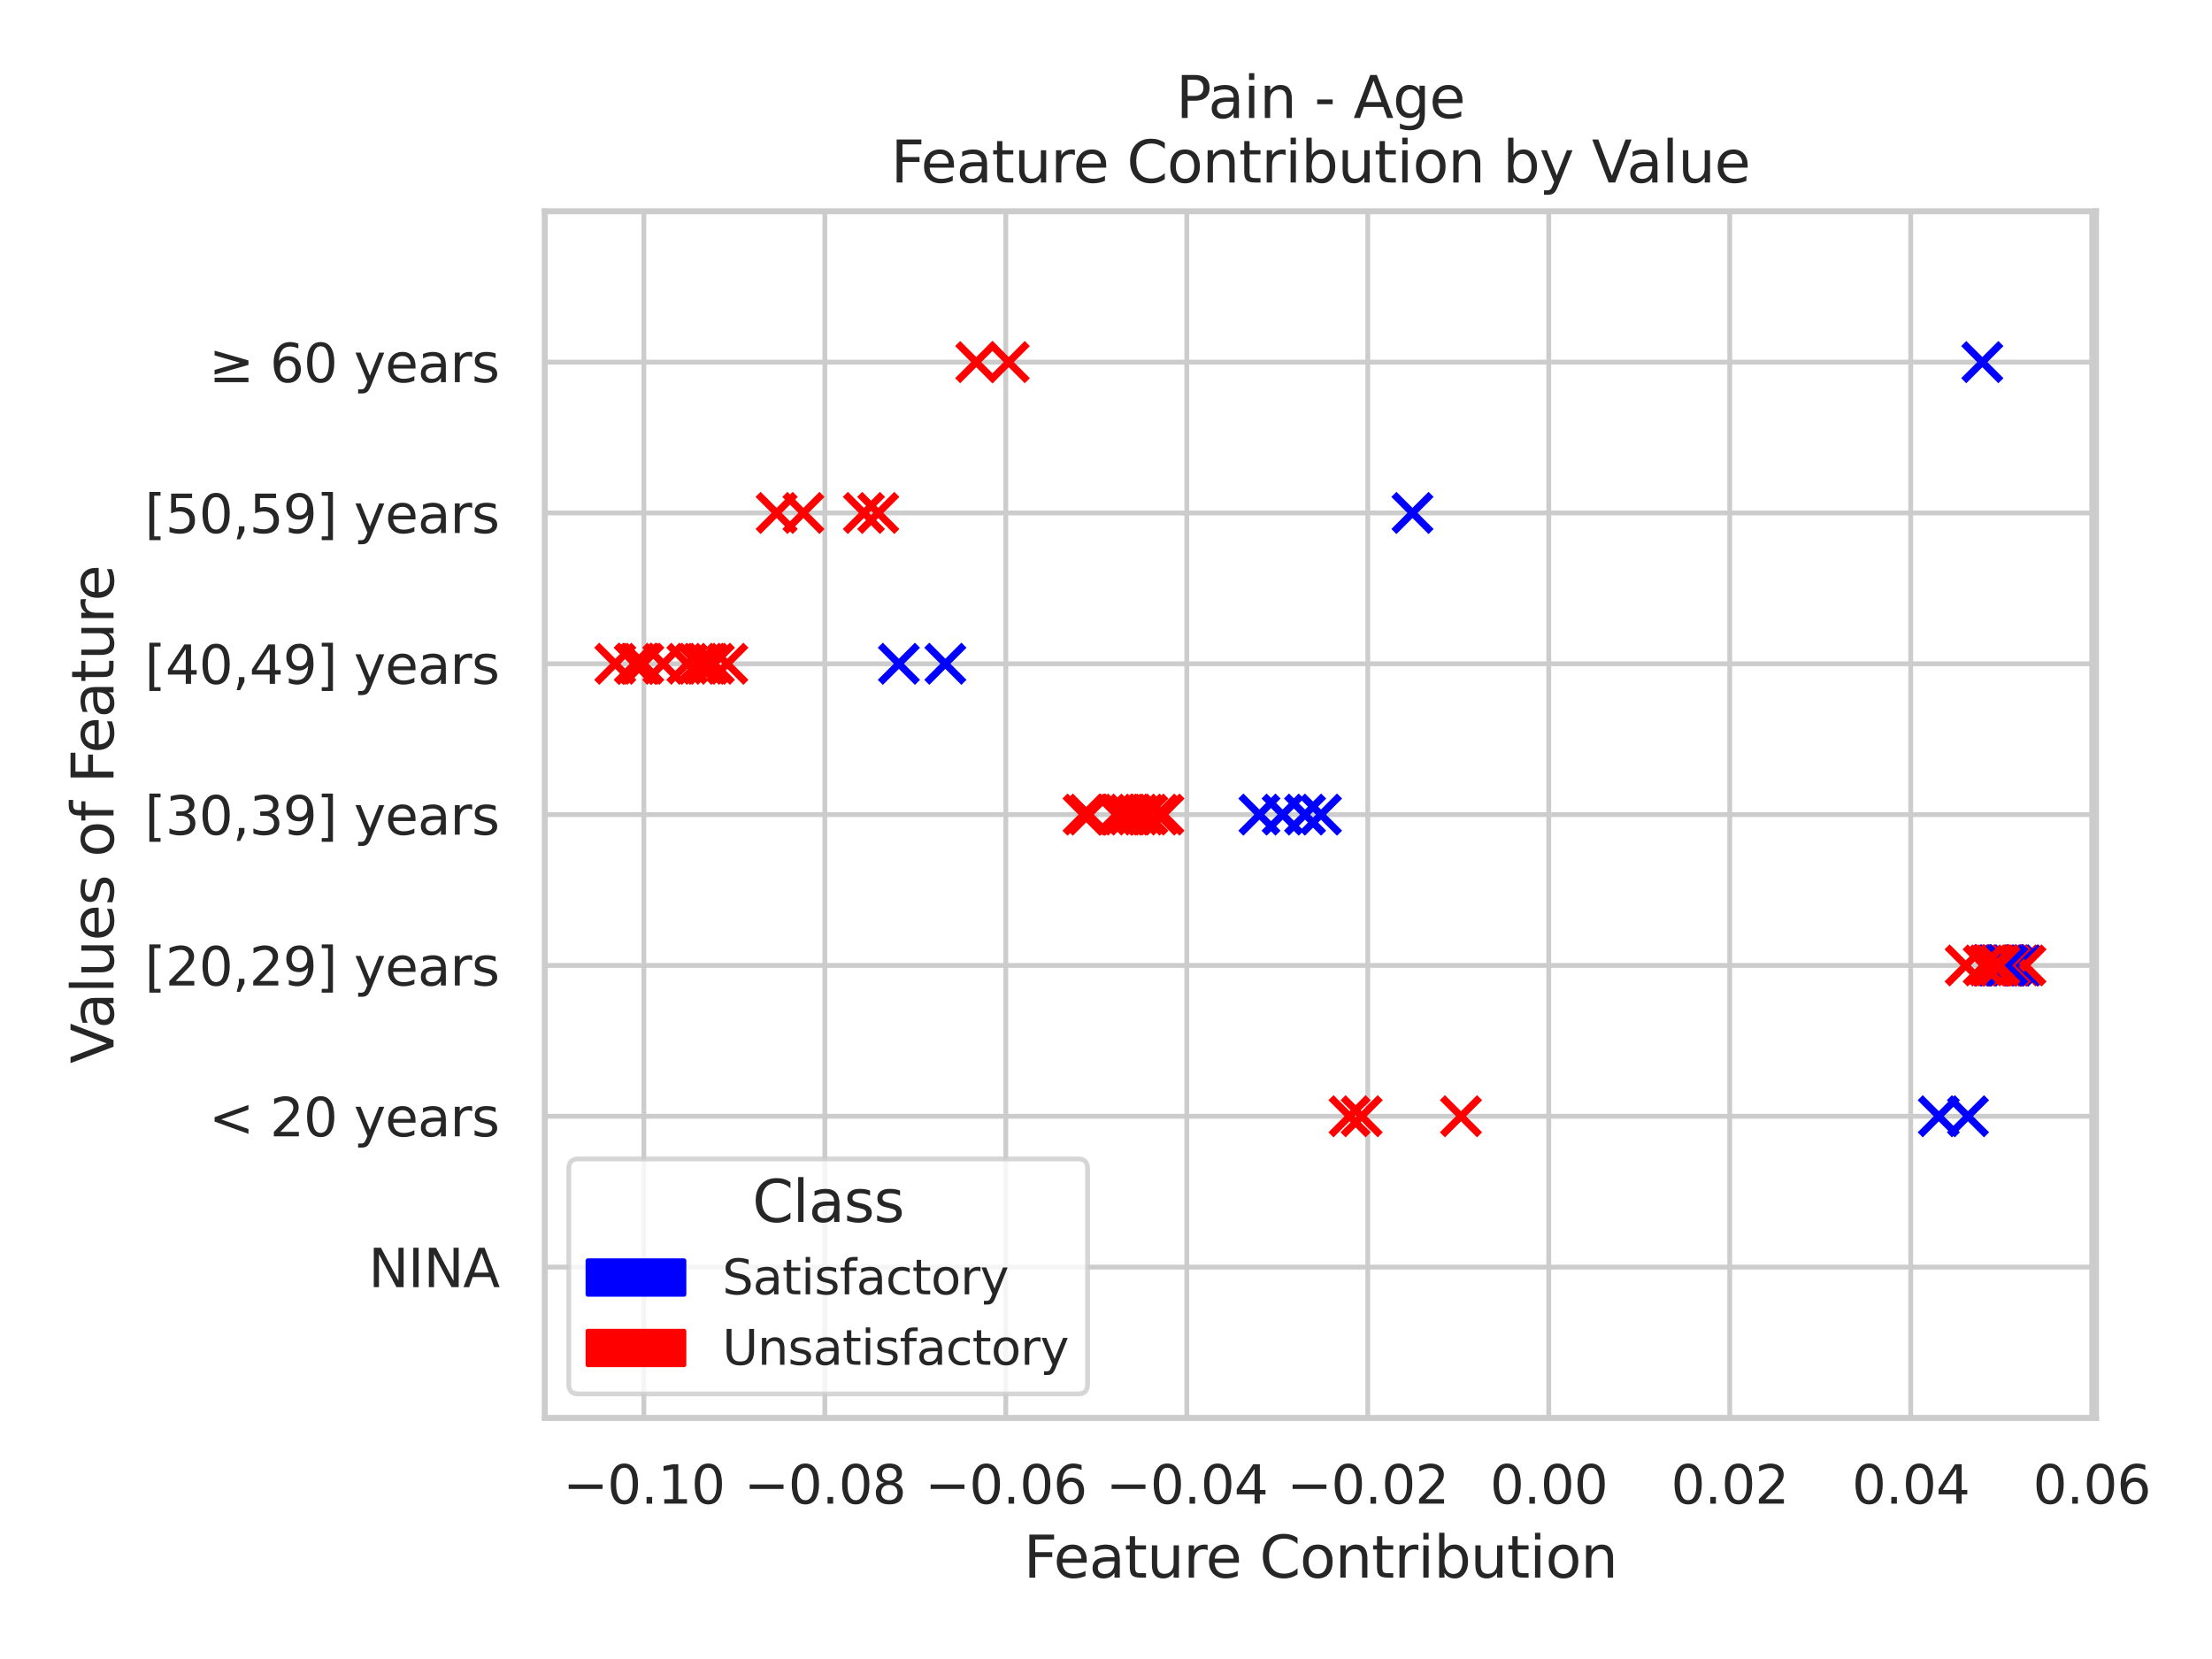 <?xml version="1.0" encoding="utf-8" standalone="no"?>
<!DOCTYPE svg PUBLIC "-//W3C//DTD SVG 1.1//EN"
  "http://www.w3.org/Graphics/SVG/1.1/DTD/svg11.dtd">
<svg xmlns:xlink="http://www.w3.org/1999/xlink" width="460.8pt" height="345.6pt" viewBox="0 0 460.8 345.6" xmlns="http://www.w3.org/2000/svg" version="1.1">
 <defs>
  <style type="text/css">*{stroke-linejoin: round; stroke-linecap: butt}</style>
 </defs>
 <g id="figure_1">
  <g id="patch_1">
   <path d="M 0 345.6 
L 460.8 345.6 
L 460.8 0 
L 0 0 
z
" style="fill: #ffffff"/>
  </g>
  <g id="axes_1">
   <g id="patch_2">
    <path d="M 113.49 295.38 
L 436.634 295.38 
L 436.634 44.016 
L 113.49 44.016 
z
" style="fill: #ffffff"/>
   </g>
   <g id="matplotlib.axis_1">
    <g id="xtick_1">
     <g id="line2d_1">
      <path d="M 134.129 295.38 
L 134.129 44.016 
" clip-path="url(#p1ee01dee80)" style="fill: none; stroke: #cccccc; stroke-linecap: round"/>
     </g>
     <g id="text_1">
      <!-- −0.10 -->
      <g style="fill: #262626" transform="translate(117.274 313.238)scale(0.11 -0.11)">
       <defs>
        <path id="DejaVuSans-2212" d="M 678 2272 
L 4684 2272 
L 4684 1741 
L 678 1741 
L 678 2272 
z
" transform="scale(0.016)"/>
        <path id="DejaVuSans-30" d="M 2034 4250 
Q 1547 4250 1301 3770 
Q 1056 3291 1056 2328 
Q 1056 1369 1301 889 
Q 1547 409 2034 409 
Q 2525 409 2770 889 
Q 3016 1369 3016 2328 
Q 3016 3291 2770 3770 
Q 2525 4250 2034 4250 
z
M 2034 4750 
Q 2819 4750 3233 4129 
Q 3647 3509 3647 2328 
Q 3647 1150 3233 529 
Q 2819 -91 2034 -91 
Q 1250 -91 836 529 
Q 422 1150 422 2328 
Q 422 3509 836 4129 
Q 1250 4750 2034 4750 
z
" transform="scale(0.016)"/>
        <path id="DejaVuSans-2e" d="M 684 794 
L 1344 794 
L 1344 0 
L 684 0 
L 684 794 
z
" transform="scale(0.016)"/>
        <path id="DejaVuSans-31" d="M 794 531 
L 1825 531 
L 1825 4091 
L 703 3866 
L 703 4441 
L 1819 4666 
L 2450 4666 
L 2450 531 
L 3481 531 
L 3481 0 
L 794 0 
L 794 531 
z
" transform="scale(0.016)"/>
       </defs>
       <use xlink:href="#DejaVuSans-2212"/>
       <use xlink:href="#DejaVuSans-30" x="83.789"/>
       <use xlink:href="#DejaVuSans-2e" x="147.412"/>
       <use xlink:href="#DejaVuSans-31" x="179.199"/>
       <use xlink:href="#DejaVuSans-30" x="242.822"/>
      </g>
     </g>
    </g>
    <g id="xtick_2">
     <g id="line2d_2">
      <path d="M 171.83 295.38 
L 171.83 44.016 
" clip-path="url(#p1ee01dee80)" style="fill: none; stroke: #cccccc; stroke-linecap: round"/>
     </g>
     <g id="text_2">
      <!-- −0.08 -->
      <g style="fill: #262626" transform="translate(154.975 313.238)scale(0.11 -0.11)">
       <defs>
        <path id="DejaVuSans-38" d="M 2034 2216 
Q 1584 2216 1326 1975 
Q 1069 1734 1069 1313 
Q 1069 891 1326 650 
Q 1584 409 2034 409 
Q 2484 409 2743 651 
Q 3003 894 3003 1313 
Q 3003 1734 2745 1975 
Q 2488 2216 2034 2216 
z
M 1403 2484 
Q 997 2584 770 2862 
Q 544 3141 544 3541 
Q 544 4100 942 4425 
Q 1341 4750 2034 4750 
Q 2731 4750 3128 4425 
Q 3525 4100 3525 3541 
Q 3525 3141 3298 2862 
Q 3072 2584 2669 2484 
Q 3125 2378 3379 2068 
Q 3634 1759 3634 1313 
Q 3634 634 3220 271 
Q 2806 -91 2034 -91 
Q 1263 -91 848 271 
Q 434 634 434 1313 
Q 434 1759 690 2068 
Q 947 2378 1403 2484 
z
M 1172 3481 
Q 1172 3119 1398 2916 
Q 1625 2713 2034 2713 
Q 2441 2713 2670 2916 
Q 2900 3119 2900 3481 
Q 2900 3844 2670 4047 
Q 2441 4250 2034 4250 
Q 1625 4250 1398 4047 
Q 1172 3844 1172 3481 
z
" transform="scale(0.016)"/>
       </defs>
       <use xlink:href="#DejaVuSans-2212"/>
       <use xlink:href="#DejaVuSans-30" x="83.789"/>
       <use xlink:href="#DejaVuSans-2e" x="147.412"/>
       <use xlink:href="#DejaVuSans-30" x="179.199"/>
       <use xlink:href="#DejaVuSans-38" x="242.822"/>
      </g>
     </g>
    </g>
    <g id="xtick_3">
     <g id="line2d_3">
      <path d="M 209.531 295.38 
L 209.531 44.016 
" clip-path="url(#p1ee01dee80)" style="fill: none; stroke: #cccccc; stroke-linecap: round"/>
     </g>
     <g id="text_3">
      <!-- −0.06 -->
      <g style="fill: #262626" transform="translate(192.677 313.238)scale(0.11 -0.11)">
       <defs>
        <path id="DejaVuSans-36" d="M 2113 2584 
Q 1688 2584 1439 2293 
Q 1191 2003 1191 1497 
Q 1191 994 1439 701 
Q 1688 409 2113 409 
Q 2538 409 2786 701 
Q 3034 994 3034 1497 
Q 3034 2003 2786 2293 
Q 2538 2584 2113 2584 
z
M 3366 4563 
L 3366 3988 
Q 3128 4100 2886 4159 
Q 2644 4219 2406 4219 
Q 1781 4219 1451 3797 
Q 1122 3375 1075 2522 
Q 1259 2794 1537 2939 
Q 1816 3084 2150 3084 
Q 2853 3084 3261 2657 
Q 3669 2231 3669 1497 
Q 3669 778 3244 343 
Q 2819 -91 2113 -91 
Q 1303 -91 875 529 
Q 447 1150 447 2328 
Q 447 3434 972 4092 
Q 1497 4750 2381 4750 
Q 2619 4750 2861 4703 
Q 3103 4656 3366 4563 
z
" transform="scale(0.016)"/>
       </defs>
       <use xlink:href="#DejaVuSans-2212"/>
       <use xlink:href="#DejaVuSans-30" x="83.789"/>
       <use xlink:href="#DejaVuSans-2e" x="147.412"/>
       <use xlink:href="#DejaVuSans-30" x="179.199"/>
       <use xlink:href="#DejaVuSans-36" x="242.822"/>
      </g>
     </g>
    </g>
    <g id="xtick_4">
     <g id="line2d_4">
      <path d="M 247.233 295.38 
L 247.233 44.016 
" clip-path="url(#p1ee01dee80)" style="fill: none; stroke: #cccccc; stroke-linecap: round"/>
     </g>
     <g id="text_4">
      <!-- −0.04 -->
      <g style="fill: #262626" transform="translate(230.378 313.238)scale(0.11 -0.11)">
       <defs>
        <path id="DejaVuSans-34" d="M 2419 4116 
L 825 1625 
L 2419 1625 
L 2419 4116 
z
M 2253 4666 
L 3047 4666 
L 3047 1625 
L 3713 1625 
L 3713 1100 
L 3047 1100 
L 3047 0 
L 2419 0 
L 2419 1100 
L 313 1100 
L 313 1709 
L 2253 4666 
z
" transform="scale(0.016)"/>
       </defs>
       <use xlink:href="#DejaVuSans-2212"/>
       <use xlink:href="#DejaVuSans-30" x="83.789"/>
       <use xlink:href="#DejaVuSans-2e" x="147.412"/>
       <use xlink:href="#DejaVuSans-30" x="179.199"/>
       <use xlink:href="#DejaVuSans-34" x="242.822"/>
      </g>
     </g>
    </g>
    <g id="xtick_5">
     <g id="line2d_5">
      <path d="M 284.934 295.38 
L 284.934 44.016 
" clip-path="url(#p1ee01dee80)" style="fill: none; stroke: #cccccc; stroke-linecap: round"/>
     </g>
     <g id="text_5">
      <!-- −0.02 -->
      <g style="fill: #262626" transform="translate(268.079 313.238)scale(0.11 -0.11)">
       <defs>
        <path id="DejaVuSans-32" d="M 1228 531 
L 3431 531 
L 3431 0 
L 469 0 
L 469 531 
Q 828 903 1448 1529 
Q 2069 2156 2228 2338 
Q 2531 2678 2651 2914 
Q 2772 3150 2772 3378 
Q 2772 3750 2511 3984 
Q 2250 4219 1831 4219 
Q 1534 4219 1204 4116 
Q 875 4013 500 3803 
L 500 4441 
Q 881 4594 1212 4672 
Q 1544 4750 1819 4750 
Q 2544 4750 2975 4387 
Q 3406 4025 3406 3419 
Q 3406 3131 3298 2873 
Q 3191 2616 2906 2266 
Q 2828 2175 2409 1742 
Q 1991 1309 1228 531 
z
" transform="scale(0.016)"/>
       </defs>
       <use xlink:href="#DejaVuSans-2212"/>
       <use xlink:href="#DejaVuSans-30" x="83.789"/>
       <use xlink:href="#DejaVuSans-2e" x="147.412"/>
       <use xlink:href="#DejaVuSans-30" x="179.199"/>
       <use xlink:href="#DejaVuSans-32" x="242.822"/>
      </g>
     </g>
    </g>
    <g id="xtick_6">
     <g id="line2d_6">
      <path d="M 322.635 295.38 
L 322.635 44.016 
" clip-path="url(#p1ee01dee80)" style="fill: none; stroke: #cccccc; stroke-linecap: round"/>
     </g>
     <g id="text_6">
      <!-- 0.00 -->
      <g style="fill: #262626" transform="translate(310.389 313.238)scale(0.11 -0.11)">
       <use xlink:href="#DejaVuSans-30"/>
       <use xlink:href="#DejaVuSans-2e" x="63.623"/>
       <use xlink:href="#DejaVuSans-30" x="95.41"/>
       <use xlink:href="#DejaVuSans-30" x="159.033"/>
      </g>
     </g>
    </g>
    <g id="xtick_7">
     <g id="line2d_7">
      <path d="M 360.337 295.38 
L 360.337 44.016 
" clip-path="url(#p1ee01dee80)" style="fill: none; stroke: #cccccc; stroke-linecap: round"/>
     </g>
     <g id="text_7">
      <!-- 0.02 -->
      <g style="fill: #262626" transform="translate(348.09 313.238)scale(0.11 -0.11)">
       <use xlink:href="#DejaVuSans-30"/>
       <use xlink:href="#DejaVuSans-2e" x="63.623"/>
       <use xlink:href="#DejaVuSans-30" x="95.41"/>
       <use xlink:href="#DejaVuSans-32" x="159.033"/>
      </g>
     </g>
    </g>
    <g id="xtick_8">
     <g id="line2d_8">
      <path d="M 398.038 295.38 
L 398.038 44.016 
" clip-path="url(#p1ee01dee80)" style="fill: none; stroke: #cccccc; stroke-linecap: round"/>
     </g>
     <g id="text_8">
      <!-- 0.04 -->
      <g style="fill: #262626" transform="translate(385.792 313.238)scale(0.11 -0.11)">
       <use xlink:href="#DejaVuSans-30"/>
       <use xlink:href="#DejaVuSans-2e" x="63.623"/>
       <use xlink:href="#DejaVuSans-30" x="95.41"/>
       <use xlink:href="#DejaVuSans-34" x="159.033"/>
      </g>
     </g>
    </g>
    <g id="xtick_9">
     <g id="line2d_9">
      <path d="M 435.739 295.38 
L 435.739 44.016 
" clip-path="url(#p1ee01dee80)" style="fill: none; stroke: #cccccc; stroke-linecap: round"/>
     </g>
     <g id="text_9">
      <!-- 0.06 -->
      <g style="fill: #262626" transform="translate(423.493 313.238)scale(0.11 -0.11)">
       <use xlink:href="#DejaVuSans-30"/>
       <use xlink:href="#DejaVuSans-2e" x="63.623"/>
       <use xlink:href="#DejaVuSans-30" x="95.41"/>
       <use xlink:href="#DejaVuSans-36" x="159.033"/>
      </g>
     </g>
    </g>
    <g id="text_10">
     <!-- Feature Contribution -->
     <g style="fill: #262626" transform="translate(213.234 328.644)scale(0.12 -0.12)">
      <defs>
       <path id="DejaVuSans-46" d="M 628 4666 
L 3309 4666 
L 3309 4134 
L 1259 4134 
L 1259 2759 
L 3109 2759 
L 3109 2228 
L 1259 2228 
L 1259 0 
L 628 0 
L 628 4666 
z
" transform="scale(0.016)"/>
       <path id="DejaVuSans-65" d="M 3597 1894 
L 3597 1613 
L 953 1613 
Q 991 1019 1311 708 
Q 1631 397 2203 397 
Q 2534 397 2845 478 
Q 3156 559 3463 722 
L 3463 178 
Q 3153 47 2828 -22 
Q 2503 -91 2169 -91 
Q 1331 -91 842 396 
Q 353 884 353 1716 
Q 353 2575 817 3079 
Q 1281 3584 2069 3584 
Q 2775 3584 3186 3129 
Q 3597 2675 3597 1894 
z
M 3022 2063 
Q 3016 2534 2758 2815 
Q 2500 3097 2075 3097 
Q 1594 3097 1305 2825 
Q 1016 2553 972 2059 
L 3022 2063 
z
" transform="scale(0.016)"/>
       <path id="DejaVuSans-61" d="M 2194 1759 
Q 1497 1759 1228 1600 
Q 959 1441 959 1056 
Q 959 750 1161 570 
Q 1363 391 1709 391 
Q 2188 391 2477 730 
Q 2766 1069 2766 1631 
L 2766 1759 
L 2194 1759 
z
M 3341 1997 
L 3341 0 
L 2766 0 
L 2766 531 
Q 2569 213 2275 61 
Q 1981 -91 1556 -91 
Q 1019 -91 701 211 
Q 384 513 384 1019 
Q 384 1609 779 1909 
Q 1175 2209 1959 2209 
L 2766 2209 
L 2766 2266 
Q 2766 2663 2505 2880 
Q 2244 3097 1772 3097 
Q 1472 3097 1187 3025 
Q 903 2953 641 2809 
L 641 3341 
Q 956 3463 1253 3523 
Q 1550 3584 1831 3584 
Q 2591 3584 2966 3190 
Q 3341 2797 3341 1997 
z
" transform="scale(0.016)"/>
       <path id="DejaVuSans-74" d="M 1172 4494 
L 1172 3500 
L 2356 3500 
L 2356 3053 
L 1172 3053 
L 1172 1153 
Q 1172 725 1289 603 
Q 1406 481 1766 481 
L 2356 481 
L 2356 0 
L 1766 0 
Q 1100 0 847 248 
Q 594 497 594 1153 
L 594 3053 
L 172 3053 
L 172 3500 
L 594 3500 
L 594 4494 
L 1172 4494 
z
" transform="scale(0.016)"/>
       <path id="DejaVuSans-75" d="M 544 1381 
L 544 3500 
L 1119 3500 
L 1119 1403 
Q 1119 906 1312 657 
Q 1506 409 1894 409 
Q 2359 409 2629 706 
Q 2900 1003 2900 1516 
L 2900 3500 
L 3475 3500 
L 3475 0 
L 2900 0 
L 2900 538 
Q 2691 219 2414 64 
Q 2138 -91 1772 -91 
Q 1169 -91 856 284 
Q 544 659 544 1381 
z
M 1991 3584 
L 1991 3584 
z
" transform="scale(0.016)"/>
       <path id="DejaVuSans-72" d="M 2631 2963 
Q 2534 3019 2420 3045 
Q 2306 3072 2169 3072 
Q 1681 3072 1420 2755 
Q 1159 2438 1159 1844 
L 1159 0 
L 581 0 
L 581 3500 
L 1159 3500 
L 1159 2956 
Q 1341 3275 1631 3429 
Q 1922 3584 2338 3584 
Q 2397 3584 2469 3576 
Q 2541 3569 2628 3553 
L 2631 2963 
z
" transform="scale(0.016)"/>
       <path id="DejaVuSans-20" transform="scale(0.016)"/>
       <path id="DejaVuSans-43" d="M 4122 4306 
L 4122 3641 
Q 3803 3938 3442 4084 
Q 3081 4231 2675 4231 
Q 1875 4231 1450 3742 
Q 1025 3253 1025 2328 
Q 1025 1406 1450 917 
Q 1875 428 2675 428 
Q 3081 428 3442 575 
Q 3803 722 4122 1019 
L 4122 359 
Q 3791 134 3420 21 
Q 3050 -91 2638 -91 
Q 1578 -91 968 557 
Q 359 1206 359 2328 
Q 359 3453 968 4101 
Q 1578 4750 2638 4750 
Q 3056 4750 3426 4639 
Q 3797 4528 4122 4306 
z
" transform="scale(0.016)"/>
       <path id="DejaVuSans-6f" d="M 1959 3097 
Q 1497 3097 1228 2736 
Q 959 2375 959 1747 
Q 959 1119 1226 758 
Q 1494 397 1959 397 
Q 2419 397 2687 759 
Q 2956 1122 2956 1747 
Q 2956 2369 2687 2733 
Q 2419 3097 1959 3097 
z
M 1959 3584 
Q 2709 3584 3137 3096 
Q 3566 2609 3566 1747 
Q 3566 888 3137 398 
Q 2709 -91 1959 -91 
Q 1206 -91 779 398 
Q 353 888 353 1747 
Q 353 2609 779 3096 
Q 1206 3584 1959 3584 
z
" transform="scale(0.016)"/>
       <path id="DejaVuSans-6e" d="M 3513 2113 
L 3513 0 
L 2938 0 
L 2938 2094 
Q 2938 2591 2744 2837 
Q 2550 3084 2163 3084 
Q 1697 3084 1428 2787 
Q 1159 2491 1159 1978 
L 1159 0 
L 581 0 
L 581 3500 
L 1159 3500 
L 1159 2956 
Q 1366 3272 1645 3428 
Q 1925 3584 2291 3584 
Q 2894 3584 3203 3211 
Q 3513 2838 3513 2113 
z
" transform="scale(0.016)"/>
       <path id="DejaVuSans-69" d="M 603 3500 
L 1178 3500 
L 1178 0 
L 603 0 
L 603 3500 
z
M 603 4863 
L 1178 4863 
L 1178 4134 
L 603 4134 
L 603 4863 
z
" transform="scale(0.016)"/>
       <path id="DejaVuSans-62" d="M 3116 1747 
Q 3116 2381 2855 2742 
Q 2594 3103 2138 3103 
Q 1681 3103 1420 2742 
Q 1159 2381 1159 1747 
Q 1159 1113 1420 752 
Q 1681 391 2138 391 
Q 2594 391 2855 752 
Q 3116 1113 3116 1747 
z
M 1159 2969 
Q 1341 3281 1617 3432 
Q 1894 3584 2278 3584 
Q 2916 3584 3314 3078 
Q 3713 2572 3713 1747 
Q 3713 922 3314 415 
Q 2916 -91 2278 -91 
Q 1894 -91 1617 61 
Q 1341 213 1159 525 
L 1159 0 
L 581 0 
L 581 4863 
L 1159 4863 
L 1159 2969 
z
" transform="scale(0.016)"/>
      </defs>
      <use xlink:href="#DejaVuSans-46"/>
      <use xlink:href="#DejaVuSans-65" x="52.02"/>
      <use xlink:href="#DejaVuSans-61" x="113.543"/>
      <use xlink:href="#DejaVuSans-74" x="174.822"/>
      <use xlink:href="#DejaVuSans-75" x="214.031"/>
      <use xlink:href="#DejaVuSans-72" x="277.41"/>
      <use xlink:href="#DejaVuSans-65" x="316.273"/>
      <use xlink:href="#DejaVuSans-20" x="377.797"/>
      <use xlink:href="#DejaVuSans-43" x="409.584"/>
      <use xlink:href="#DejaVuSans-6f" x="479.408"/>
      <use xlink:href="#DejaVuSans-6e" x="540.59"/>
      <use xlink:href="#DejaVuSans-74" x="603.969"/>
      <use xlink:href="#DejaVuSans-72" x="643.178"/>
      <use xlink:href="#DejaVuSans-69" x="684.291"/>
      <use xlink:href="#DejaVuSans-62" x="712.074"/>
      <use xlink:href="#DejaVuSans-75" x="775.551"/>
      <use xlink:href="#DejaVuSans-74" x="838.93"/>
      <use xlink:href="#DejaVuSans-69" x="878.139"/>
      <use xlink:href="#DejaVuSans-6f" x="905.922"/>
      <use xlink:href="#DejaVuSans-6e" x="967.104"/>
     </g>
    </g>
   </g>
   <g id="matplotlib.axis_2">
    <g id="ytick_1">
     <g id="line2d_10">
      <path d="M 113.49 295.38 
L 436.634 295.38 
" clip-path="url(#p1ee01dee80)" style="fill: none; stroke: #cccccc; stroke-linecap: round"/>
     </g>
    </g>
    <g id="ytick_2">
     <g id="line2d_11">
      <path d="M 113.49 263.959 
L 436.634 263.959 
" clip-path="url(#p1ee01dee80)" style="fill: none; stroke: #cccccc; stroke-linecap: round"/>
     </g>
     <g id="text_11">
      <!-- NINA -->
      <g style="fill: #262626" transform="translate(76.762 268.139)scale(0.11 -0.11)">
       <defs>
        <path id="DejaVuSans-4e" d="M 628 4666 
L 1478 4666 
L 3547 763 
L 3547 4666 
L 4159 4666 
L 4159 0 
L 3309 0 
L 1241 3903 
L 1241 0 
L 628 0 
L 628 4666 
z
" transform="scale(0.016)"/>
        <path id="DejaVuSans-49" d="M 628 4666 
L 1259 4666 
L 1259 0 
L 628 0 
L 628 4666 
z
" transform="scale(0.016)"/>
        <path id="DejaVuSans-41" d="M 2188 4044 
L 1331 1722 
L 3047 1722 
L 2188 4044 
z
M 1831 4666 
L 2547 4666 
L 4325 0 
L 3669 0 
L 3244 1197 
L 1141 1197 
L 716 0 
L 50 0 
L 1831 4666 
z
" transform="scale(0.016)"/>
       </defs>
       <use xlink:href="#DejaVuSans-4e"/>
       <use xlink:href="#DejaVuSans-49" x="74.805"/>
       <use xlink:href="#DejaVuSans-4e" x="104.297"/>
       <use xlink:href="#DejaVuSans-41" x="179.102"/>
      </g>
     </g>
    </g>
    <g id="ytick_3">
     <g id="line2d_12">
      <path d="M 113.49 232.539 
L 436.634 232.539 
" clip-path="url(#p1ee01dee80)" style="fill: none; stroke: #cccccc; stroke-linecap: round"/>
     </g>
     <g id="text_12">
      <!-- &lt; 20 years -->
      <g style="fill: #262626" transform="translate(43.511 236.718)scale(0.11 -0.11)">
       <defs>
        <path id="DejaVuSans-3c" d="M 4684 3150 
L 1459 2003 
L 4684 863 
L 4684 294 
L 678 1747 
L 678 2266 
L 4684 3719 
L 4684 3150 
z
" transform="scale(0.016)"/>
        <path id="DejaVuSans-79" d="M 2059 -325 
Q 1816 -950 1584 -1140 
Q 1353 -1331 966 -1331 
L 506 -1331 
L 506 -850 
L 844 -850 
Q 1081 -850 1212 -737 
Q 1344 -625 1503 -206 
L 1606 56 
L 191 3500 
L 800 3500 
L 1894 763 
L 2988 3500 
L 3597 3500 
L 2059 -325 
z
" transform="scale(0.016)"/>
        <path id="DejaVuSans-73" d="M 2834 3397 
L 2834 2853 
Q 2591 2978 2328 3040 
Q 2066 3103 1784 3103 
Q 1356 3103 1142 2972 
Q 928 2841 928 2578 
Q 928 2378 1081 2264 
Q 1234 2150 1697 2047 
L 1894 2003 
Q 2506 1872 2764 1633 
Q 3022 1394 3022 966 
Q 3022 478 2636 193 
Q 2250 -91 1575 -91 
Q 1294 -91 989 -36 
Q 684 19 347 128 
L 347 722 
Q 666 556 975 473 
Q 1284 391 1588 391 
Q 1994 391 2212 530 
Q 2431 669 2431 922 
Q 2431 1156 2273 1281 
Q 2116 1406 1581 1522 
L 1381 1569 
Q 847 1681 609 1914 
Q 372 2147 372 2553 
Q 372 3047 722 3315 
Q 1072 3584 1716 3584 
Q 2034 3584 2315 3537 
Q 2597 3491 2834 3397 
z
" transform="scale(0.016)"/>
       </defs>
       <use xlink:href="#DejaVuSans-3c"/>
       <use xlink:href="#DejaVuSans-20" x="83.789"/>
       <use xlink:href="#DejaVuSans-32" x="115.576"/>
       <use xlink:href="#DejaVuSans-30" x="179.199"/>
       <use xlink:href="#DejaVuSans-20" x="242.822"/>
       <use xlink:href="#DejaVuSans-79" x="274.609"/>
       <use xlink:href="#DejaVuSans-65" x="333.789"/>
       <use xlink:href="#DejaVuSans-61" x="395.312"/>
       <use xlink:href="#DejaVuSans-72" x="456.592"/>
       <use xlink:href="#DejaVuSans-73" x="497.705"/>
      </g>
     </g>
    </g>
    <g id="ytick_4">
     <g id="line2d_13">
      <path d="M 113.49 201.119 
L 436.634 201.119 
" clip-path="url(#p1ee01dee80)" style="fill: none; stroke: #cccccc; stroke-linecap: round"/>
     </g>
     <g id="text_13">
      <!-- [20,29] years -->
      <g style="fill: #262626" transform="translate(30.147 205.298)scale(0.11 -0.11)">
       <defs>
        <path id="DejaVuSans-5b" d="M 550 4863 
L 1875 4863 
L 1875 4416 
L 1125 4416 
L 1125 -397 
L 1875 -397 
L 1875 -844 
L 550 -844 
L 550 4863 
z
" transform="scale(0.016)"/>
        <path id="DejaVuSans-2c" d="M 750 794 
L 1409 794 
L 1409 256 
L 897 -744 
L 494 -744 
L 750 256 
L 750 794 
z
" transform="scale(0.016)"/>
        <path id="DejaVuSans-39" d="M 703 97 
L 703 672 
Q 941 559 1184 500 
Q 1428 441 1663 441 
Q 2288 441 2617 861 
Q 2947 1281 2994 2138 
Q 2813 1869 2534 1725 
Q 2256 1581 1919 1581 
Q 1219 1581 811 2004 
Q 403 2428 403 3163 
Q 403 3881 828 4315 
Q 1253 4750 1959 4750 
Q 2769 4750 3195 4129 
Q 3622 3509 3622 2328 
Q 3622 1225 3098 567 
Q 2575 -91 1691 -91 
Q 1453 -91 1209 -44 
Q 966 3 703 97 
z
M 1959 2075 
Q 2384 2075 2632 2365 
Q 2881 2656 2881 3163 
Q 2881 3666 2632 3958 
Q 2384 4250 1959 4250 
Q 1534 4250 1286 3958 
Q 1038 3666 1038 3163 
Q 1038 2656 1286 2365 
Q 1534 2075 1959 2075 
z
" transform="scale(0.016)"/>
        <path id="DejaVuSans-5d" d="M 1947 4863 
L 1947 -844 
L 622 -844 
L 622 -397 
L 1369 -397 
L 1369 4416 
L 622 4416 
L 622 4863 
L 1947 4863 
z
" transform="scale(0.016)"/>
       </defs>
       <use xlink:href="#DejaVuSans-5b"/>
       <use xlink:href="#DejaVuSans-32" x="39.014"/>
       <use xlink:href="#DejaVuSans-30" x="102.637"/>
       <use xlink:href="#DejaVuSans-2c" x="166.26"/>
       <use xlink:href="#DejaVuSans-32" x="198.047"/>
       <use xlink:href="#DejaVuSans-39" x="261.67"/>
       <use xlink:href="#DejaVuSans-5d" x="325.293"/>
       <use xlink:href="#DejaVuSans-20" x="364.307"/>
       <use xlink:href="#DejaVuSans-79" x="396.094"/>
       <use xlink:href="#DejaVuSans-65" x="455.273"/>
       <use xlink:href="#DejaVuSans-61" x="516.797"/>
       <use xlink:href="#DejaVuSans-72" x="578.076"/>
       <use xlink:href="#DejaVuSans-73" x="619.189"/>
      </g>
     </g>
    </g>
    <g id="ytick_5">
     <g id="line2d_14">
      <path d="M 113.49 169.698 
L 436.634 169.698 
" clip-path="url(#p1ee01dee80)" style="fill: none; stroke: #cccccc; stroke-linecap: round"/>
     </g>
     <g id="text_14">
      <!-- [30,39] years -->
      <g style="fill: #262626" transform="translate(30.147 173.877)scale(0.11 -0.11)">
       <defs>
        <path id="DejaVuSans-33" d="M 2597 2516 
Q 3050 2419 3304 2112 
Q 3559 1806 3559 1356 
Q 3559 666 3084 287 
Q 2609 -91 1734 -91 
Q 1441 -91 1130 -33 
Q 819 25 488 141 
L 488 750 
Q 750 597 1062 519 
Q 1375 441 1716 441 
Q 2309 441 2620 675 
Q 2931 909 2931 1356 
Q 2931 1769 2642 2001 
Q 2353 2234 1838 2234 
L 1294 2234 
L 1294 2753 
L 1863 2753 
Q 2328 2753 2575 2939 
Q 2822 3125 2822 3475 
Q 2822 3834 2567 4026 
Q 2313 4219 1838 4219 
Q 1578 4219 1281 4162 
Q 984 4106 628 3988 
L 628 4550 
Q 988 4650 1302 4700 
Q 1616 4750 1894 4750 
Q 2613 4750 3031 4423 
Q 3450 4097 3450 3541 
Q 3450 3153 3228 2886 
Q 3006 2619 2597 2516 
z
" transform="scale(0.016)"/>
       </defs>
       <use xlink:href="#DejaVuSans-5b"/>
       <use xlink:href="#DejaVuSans-33" x="39.014"/>
       <use xlink:href="#DejaVuSans-30" x="102.637"/>
       <use xlink:href="#DejaVuSans-2c" x="166.26"/>
       <use xlink:href="#DejaVuSans-33" x="198.047"/>
       <use xlink:href="#DejaVuSans-39" x="261.67"/>
       <use xlink:href="#DejaVuSans-5d" x="325.293"/>
       <use xlink:href="#DejaVuSans-20" x="364.307"/>
       <use xlink:href="#DejaVuSans-79" x="396.094"/>
       <use xlink:href="#DejaVuSans-65" x="455.273"/>
       <use xlink:href="#DejaVuSans-61" x="516.797"/>
       <use xlink:href="#DejaVuSans-72" x="578.076"/>
       <use xlink:href="#DejaVuSans-73" x="619.189"/>
      </g>
     </g>
    </g>
    <g id="ytick_6">
     <g id="line2d_15">
      <path d="M 113.49 138.278 
L 436.634 138.278 
" clip-path="url(#p1ee01dee80)" style="fill: none; stroke: #cccccc; stroke-linecap: round"/>
     </g>
     <g id="text_15">
      <!-- [40,49] years -->
      <g style="fill: #262626" transform="translate(30.147 142.457)scale(0.11 -0.11)">
       <use xlink:href="#DejaVuSans-5b"/>
       <use xlink:href="#DejaVuSans-34" x="39.014"/>
       <use xlink:href="#DejaVuSans-30" x="102.637"/>
       <use xlink:href="#DejaVuSans-2c" x="166.26"/>
       <use xlink:href="#DejaVuSans-34" x="198.047"/>
       <use xlink:href="#DejaVuSans-39" x="261.67"/>
       <use xlink:href="#DejaVuSans-5d" x="325.293"/>
       <use xlink:href="#DejaVuSans-20" x="364.307"/>
       <use xlink:href="#DejaVuSans-79" x="396.094"/>
       <use xlink:href="#DejaVuSans-65" x="455.273"/>
       <use xlink:href="#DejaVuSans-61" x="516.797"/>
       <use xlink:href="#DejaVuSans-72" x="578.076"/>
       <use xlink:href="#DejaVuSans-73" x="619.189"/>
      </g>
     </g>
    </g>
    <g id="ytick_7">
     <g id="line2d_16">
      <path d="M 113.49 106.857 
L 436.634 106.857 
" clip-path="url(#p1ee01dee80)" style="fill: none; stroke: #cccccc; stroke-linecap: round"/>
     </g>
     <g id="text_16">
      <!-- [50,59] years -->
      <g style="fill: #262626" transform="translate(30.147 111.036)scale(0.11 -0.11)">
       <defs>
        <path id="DejaVuSans-35" d="M 691 4666 
L 3169 4666 
L 3169 4134 
L 1269 4134 
L 1269 2991 
Q 1406 3038 1543 3061 
Q 1681 3084 1819 3084 
Q 2600 3084 3056 2656 
Q 3513 2228 3513 1497 
Q 3513 744 3044 326 
Q 2575 -91 1722 -91 
Q 1428 -91 1123 -41 
Q 819 9 494 109 
L 494 744 
Q 775 591 1075 516 
Q 1375 441 1709 441 
Q 2250 441 2565 725 
Q 2881 1009 2881 1497 
Q 2881 1984 2565 2268 
Q 2250 2553 1709 2553 
Q 1456 2553 1204 2497 
Q 953 2441 691 2322 
L 691 4666 
z
" transform="scale(0.016)"/>
       </defs>
       <use xlink:href="#DejaVuSans-5b"/>
       <use xlink:href="#DejaVuSans-35" x="39.014"/>
       <use xlink:href="#DejaVuSans-30" x="102.637"/>
       <use xlink:href="#DejaVuSans-2c" x="166.26"/>
       <use xlink:href="#DejaVuSans-35" x="198.047"/>
       <use xlink:href="#DejaVuSans-39" x="261.67"/>
       <use xlink:href="#DejaVuSans-5d" x="325.293"/>
       <use xlink:href="#DejaVuSans-20" x="364.307"/>
       <use xlink:href="#DejaVuSans-79" x="396.094"/>
       <use xlink:href="#DejaVuSans-65" x="455.273"/>
       <use xlink:href="#DejaVuSans-61" x="516.797"/>
       <use xlink:href="#DejaVuSans-72" x="578.076"/>
       <use xlink:href="#DejaVuSans-73" x="619.189"/>
      </g>
     </g>
    </g>
    <g id="ytick_8">
     <g id="line2d_17">
      <path d="M 113.49 75.436 
L 436.634 75.436 
" clip-path="url(#p1ee01dee80)" style="fill: none; stroke: #cccccc; stroke-linecap: round"/>
     </g>
     <g id="text_17">
      <!-- ≥ 60 years -->
      <g style="fill: #262626" transform="translate(43.511 79.616)scale(0.11 -0.11)">
       <defs>
        <path id="DejaVuSans-2265" d="M 678 3175 
L 678 3725 
L 4684 2578 
L 4684 2047 
L 678 897 
L 678 1453 
L 3681 2309 
L 678 3175 
z
M 4684 531 
L 4684 0 
L 678 0 
L 678 531 
L 4684 531 
z
" transform="scale(0.016)"/>
       </defs>
       <use xlink:href="#DejaVuSans-2265"/>
       <use xlink:href="#DejaVuSans-20" x="83.789"/>
       <use xlink:href="#DejaVuSans-36" x="115.576"/>
       <use xlink:href="#DejaVuSans-30" x="179.199"/>
       <use xlink:href="#DejaVuSans-20" x="242.822"/>
       <use xlink:href="#DejaVuSans-79" x="274.609"/>
       <use xlink:href="#DejaVuSans-65" x="333.789"/>
       <use xlink:href="#DejaVuSans-61" x="395.312"/>
       <use xlink:href="#DejaVuSans-72" x="456.592"/>
       <use xlink:href="#DejaVuSans-73" x="497.705"/>
      </g>
     </g>
    </g>
    <g id="ytick_9">
     <g id="line2d_18">
      <path d="M 113.49 44.016 
L 436.634 44.016 
" clip-path="url(#p1ee01dee80)" style="fill: none; stroke: #cccccc; stroke-linecap: round"/>
     </g>
    </g>
    <g id="text_18">
     <!-- Values of Feature -->
     <g style="fill: #262626" transform="translate(23.652 221.566)rotate(-90)scale(0.12 -0.12)">
      <defs>
       <path id="DejaVuSans-56" d="M 1831 0 
L 50 4666 
L 709 4666 
L 2188 738 
L 3669 4666 
L 4325 4666 
L 2547 0 
L 1831 0 
z
" transform="scale(0.016)"/>
       <path id="DejaVuSans-6c" d="M 603 4863 
L 1178 4863 
L 1178 0 
L 603 0 
L 603 4863 
z
" transform="scale(0.016)"/>
       <path id="DejaVuSans-66" d="M 2375 4863 
L 2375 4384 
L 1825 4384 
Q 1516 4384 1395 4259 
Q 1275 4134 1275 3809 
L 1275 3500 
L 2222 3500 
L 2222 3053 
L 1275 3053 
L 1275 0 
L 697 0 
L 697 3053 
L 147 3053 
L 147 3500 
L 697 3500 
L 697 3744 
Q 697 4328 969 4595 
Q 1241 4863 1831 4863 
L 2375 4863 
z
" transform="scale(0.016)"/>
      </defs>
      <use xlink:href="#DejaVuSans-56"/>
      <use xlink:href="#DejaVuSans-61" x="60.658"/>
      <use xlink:href="#DejaVuSans-6c" x="121.938"/>
      <use xlink:href="#DejaVuSans-75" x="149.721"/>
      <use xlink:href="#DejaVuSans-65" x="213.1"/>
      <use xlink:href="#DejaVuSans-73" x="274.623"/>
      <use xlink:href="#DejaVuSans-20" x="326.723"/>
      <use xlink:href="#DejaVuSans-6f" x="358.51"/>
      <use xlink:href="#DejaVuSans-66" x="419.691"/>
      <use xlink:href="#DejaVuSans-20" x="454.896"/>
      <use xlink:href="#DejaVuSans-46" x="486.684"/>
      <use xlink:href="#DejaVuSans-65" x="538.703"/>
      <use xlink:href="#DejaVuSans-61" x="600.227"/>
      <use xlink:href="#DejaVuSans-74" x="661.506"/>
      <use xlink:href="#DejaVuSans-75" x="700.715"/>
      <use xlink:href="#DejaVuSans-72" x="764.094"/>
      <use xlink:href="#DejaVuSans-65" x="802.957"/>
     </g>
    </g>
   </g>
   <g id="PathCollection_1">
    <path d="M 231.442 173.571 
L 239.188 165.825 
M 231.442 165.825 
L 239.188 173.571 
" clip-path="url(#p1ee01dee80)" style="fill: #ff0000; stroke: #ff0000; stroke-width: 1.5"/>
    <path d="M 417.384 204.991 
L 425.13 197.246 
M 417.384 197.246 
L 425.13 204.991 
" clip-path="url(#p1ee01dee80)" style="fill: #ff0000; stroke: #ff0000; stroke-width: 1.5"/>
    <path d="M 134.294 142.15 
L 142.04 134.405 
M 134.294 134.405 
L 142.04 142.15 
" clip-path="url(#p1ee01dee80)" style="fill: #ff0000; stroke: #ff0000; stroke-width: 1.5"/>
    <path d="M 263.326 173.571 
L 271.072 165.825 
M 263.326 165.825 
L 271.072 173.571 
" clip-path="url(#p1ee01dee80)" style="fill: #0000ff; stroke: #0000ff; stroke-width: 1.5"/>
    <path d="M 235.14 173.571 
L 242.886 165.825 
M 235.14 165.825 
L 242.886 173.571 
" clip-path="url(#p1ee01dee80)" style="fill: #ff0000; stroke: #ff0000; stroke-width: 1.5"/>
    <path d="M 413.362 204.991 
L 421.108 197.246 
M 413.362 197.246 
L 421.108 204.991 
" clip-path="url(#p1ee01dee80)" style="fill: #0000ff; stroke: #0000ff; stroke-width: 1.5"/>
    <path d="M 300.478 236.412 
L 308.224 228.666 
M 300.478 228.666 
L 308.224 236.412 
" clip-path="url(#p1ee01dee80)" style="fill: #ff0000; stroke: #ff0000; stroke-width: 1.5"/>
    <path d="M 141.519 142.15 
L 149.265 134.405 
M 141.519 134.405 
L 149.265 142.15 
" clip-path="url(#p1ee01dee80)" style="fill: #ff0000; stroke: #ff0000; stroke-width: 1.5"/>
    <path d="M 221.85 173.571 
L 229.596 165.825 
M 221.85 165.825 
L 229.596 173.571 
" clip-path="url(#p1ee01dee80)" style="fill: #ff0000; stroke: #ff0000; stroke-width: 1.5"/>
    <path d="M 163.496 110.73 
L 171.242 102.984 
M 163.496 102.984 
L 171.242 110.73 
" clip-path="url(#p1ee01dee80)" style="fill: #ff0000; stroke: #ff0000; stroke-width: 1.5"/>
    <path d="M 413.613 204.991 
L 421.359 197.246 
M 413.613 197.246 
L 421.359 204.991 
" clip-path="url(#p1ee01dee80)" style="fill: #ff0000; stroke: #ff0000; stroke-width: 1.5"/>
    <path d="M 290.371 110.73 
L 298.117 102.984 
M 290.371 102.984 
L 298.117 110.73 
" clip-path="url(#p1ee01dee80)" style="fill: #0000ff; stroke: #0000ff; stroke-width: 1.5"/>
    <path d="M 414.25 204.991 
L 421.995 197.246 
M 414.25 197.246 
L 421.995 204.991 
" clip-path="url(#p1ee01dee80)" style="fill: #0000ff; stroke: #0000ff; stroke-width: 1.5"/>
    <path d="M 412.837 204.991 
L 420.583 197.246 
M 412.837 197.246 
L 420.583 204.991 
" clip-path="url(#p1ee01dee80)" style="fill: #ff0000; stroke: #ff0000; stroke-width: 1.5"/>
    <path d="M 238.495 173.571 
L 246.241 165.825 
M 238.495 165.825 
L 246.241 173.571 
" clip-path="url(#p1ee01dee80)" style="fill: #ff0000; stroke: #ff0000; stroke-width: 1.5"/>
    <path d="M 413.714 204.991 
L 421.46 197.246 
M 413.714 197.246 
L 421.46 204.991 
" clip-path="url(#p1ee01dee80)" style="fill: #0000ff; stroke: #0000ff; stroke-width: 1.5"/>
    <path d="M 413.887 204.991 
L 421.633 197.246 
M 413.887 197.246 
L 421.633 204.991 
" clip-path="url(#p1ee01dee80)" style="fill: #0000ff; stroke: #0000ff; stroke-width: 1.5"/>
    <path d="M 416.791 204.991 
L 424.537 197.246 
M 416.791 197.246 
L 424.537 204.991 
" clip-path="url(#p1ee01dee80)" style="fill: #ff0000; stroke: #ff0000; stroke-width: 1.5"/>
    <path d="M 406.088 236.412 
L 413.834 228.666 
M 406.088 228.666 
L 413.834 236.412 
" clip-path="url(#p1ee01dee80)" style="fill: #0000ff; stroke: #0000ff; stroke-width: 1.5"/>
    <path d="M 415.297 204.991 
L 423.043 197.246 
M 415.297 197.246 
L 423.043 204.991 
" clip-path="url(#p1ee01dee80)" style="fill: #0000ff; stroke: #0000ff; stroke-width: 1.5"/>
    <path d="M 405.612 204.991 
L 413.358 197.246 
M 405.612 197.246 
L 413.358 204.991 
" clip-path="url(#p1ee01dee80)" style="fill: #ff0000; stroke: #ff0000; stroke-width: 1.5"/>
    <path d="M 414.037 204.991 
L 421.783 197.246 
M 414.037 197.246 
L 421.783 204.991 
" clip-path="url(#p1ee01dee80)" style="fill: #0000ff; stroke: #0000ff; stroke-width: 1.5"/>
    <path d="M 193.061 142.15 
L 200.807 134.405 
M 193.061 134.405 
L 200.807 142.15 
" clip-path="url(#p1ee01dee80)" style="fill: #0000ff; stroke: #0000ff; stroke-width: 1.5"/>
    <path d="M 229.306 173.571 
L 237.052 165.825 
M 229.306 165.825 
L 237.052 173.571 
" clip-path="url(#p1ee01dee80)" style="fill: #ff0000; stroke: #ff0000; stroke-width: 1.5"/>
    <path d="M 130.143 142.15 
L 137.889 134.405 
M 130.143 134.405 
L 137.889 142.15 
" clip-path="url(#p1ee01dee80)" style="fill: #ff0000; stroke: #ff0000; stroke-width: 1.5"/>
    <path d="M 279.786 236.412 
L 287.532 228.666 
M 279.786 228.666 
L 287.532 236.412 
" clip-path="url(#p1ee01dee80)" style="fill: #ff0000; stroke: #ff0000; stroke-width: 1.5"/>
    <path d="M 400.014 236.412 
L 407.76 228.666 
M 400.014 228.666 
L 407.76 236.412 
" clip-path="url(#p1ee01dee80)" style="fill: #0000ff; stroke: #0000ff; stroke-width: 1.5"/>
    <path d="M 417.217 204.991 
L 424.963 197.246 
M 417.217 197.246 
L 424.963 204.991 
" clip-path="url(#p1ee01dee80)" style="fill: #0000ff; stroke: #0000ff; stroke-width: 1.5"/>
    <path d="M 414.31 204.991 
L 422.056 197.246 
M 414.31 197.246 
L 422.056 204.991 
" clip-path="url(#p1ee01dee80)" style="fill: #ff0000; stroke: #ff0000; stroke-width: 1.5"/>
    <path d="M 412.269 204.991 
L 420.015 197.246 
M 412.269 197.246 
L 420.015 204.991 
" clip-path="url(#p1ee01dee80)" style="fill: #0000ff; stroke: #0000ff; stroke-width: 1.5"/>
    <path d="M 258.485 173.571 
L 266.231 165.825 
M 258.485 165.825 
L 266.231 173.571 
" clip-path="url(#p1ee01dee80)" style="fill: #0000ff; stroke: #0000ff; stroke-width: 1.5"/>
    <path d="M 128.47 142.15 
L 136.216 134.405 
M 128.47 134.405 
L 136.216 142.15 
" clip-path="url(#p1ee01dee80)" style="fill: #ff0000; stroke: #ff0000; stroke-width: 1.5"/>
    <path d="M 230.307 173.571 
L 238.053 165.825 
M 230.307 165.825 
L 238.053 173.571 
" clip-path="url(#p1ee01dee80)" style="fill: #ff0000; stroke: #ff0000; stroke-width: 1.5"/>
    <path d="M 233.076 173.571 
L 240.822 165.825 
M 233.076 165.825 
L 240.822 173.571 
" clip-path="url(#p1ee01dee80)" style="fill: #ff0000; stroke: #ff0000; stroke-width: 1.5"/>
    <path d="M 237.399 173.571 
L 245.145 165.825 
M 237.399 165.825 
L 245.145 173.571 
" clip-path="url(#p1ee01dee80)" style="fill: #ff0000; stroke: #ff0000; stroke-width: 1.5"/>
    <path d="M 143.688 142.15 
L 151.434 134.405 
M 143.688 134.405 
L 151.434 142.15 
" clip-path="url(#p1ee01dee80)" style="fill: #ff0000; stroke: #ff0000; stroke-width: 1.5"/>
    <path d="M 413.52 204.991 
L 421.266 197.246 
M 413.52 197.246 
L 421.266 204.991 
" clip-path="url(#p1ee01dee80)" style="fill: #ff0000; stroke: #ff0000; stroke-width: 1.5"/>
    <path d="M 228.681 173.571 
L 236.427 165.825 
M 228.681 165.825 
L 236.427 173.571 
" clip-path="url(#p1ee01dee80)" style="fill: #ff0000; stroke: #ff0000; stroke-width: 1.5"/>
    <path d="M 410.907 204.991 
L 418.653 197.246 
M 410.907 197.246 
L 418.653 204.991 
" clip-path="url(#p1ee01dee80)" style="fill: #0000ff; stroke: #0000ff; stroke-width: 1.5"/>
    <path d="M 271.309 173.571 
L 279.055 165.825 
M 271.309 165.825 
L 279.055 173.571 
" clip-path="url(#p1ee01dee80)" style="fill: #0000ff; stroke: #0000ff; stroke-width: 1.5"/>
    <path d="M 414.006 204.991 
L 421.752 197.246 
M 414.006 197.246 
L 421.752 204.991 
" clip-path="url(#p1ee01dee80)" style="fill: #0000ff; stroke: #0000ff; stroke-width: 1.5"/>
    <path d="M 418.073 204.991 
L 425.819 197.246 
M 418.073 197.246 
L 425.819 204.991 
" clip-path="url(#p1ee01dee80)" style="fill: #ff0000; stroke: #ff0000; stroke-width: 1.5"/>
    <path d="M 415.253 204.991 
L 422.999 197.246 
M 415.253 197.246 
L 422.999 204.991 
" clip-path="url(#p1ee01dee80)" style="fill: #0000ff; stroke: #0000ff; stroke-width: 1.5"/>
    <path d="M 206.26 79.309 
L 214.006 71.564 
M 206.26 71.564 
L 214.006 79.309 
" clip-path="url(#p1ee01dee80)" style="fill: #ff0000; stroke: #ff0000; stroke-width: 1.5"/>
    <path d="M 234.32 173.571 
L 242.066 165.825 
M 234.32 165.825 
L 242.066 173.571 
" clip-path="url(#p1ee01dee80)" style="fill: #ff0000; stroke: #ff0000; stroke-width: 1.5"/>
    <path d="M 142.548 142.15 
L 150.294 134.405 
M 142.548 134.405 
L 150.294 142.15 
" clip-path="url(#p1ee01dee80)" style="fill: #ff0000; stroke: #ff0000; stroke-width: 1.5"/>
    <path d="M 414.964 204.991 
L 422.71 197.246 
M 414.964 197.246 
L 422.71 204.991 
" clip-path="url(#p1ee01dee80)" style="fill: #0000ff; stroke: #0000ff; stroke-width: 1.5"/>
    <path d="M 128.362 142.15 
L 136.108 134.405 
M 128.362 134.405 
L 136.108 142.15 
" clip-path="url(#p1ee01dee80)" style="fill: #ff0000; stroke: #ff0000; stroke-width: 1.5"/>
    <path d="M 411.054 204.991 
L 418.8 197.246 
M 411.054 197.246 
L 418.8 204.991 
" clip-path="url(#p1ee01dee80)" style="fill: #0000ff; stroke: #0000ff; stroke-width: 1.5"/>
    <path d="M 229.692 173.571 
L 237.438 165.825 
M 229.692 165.825 
L 237.438 173.571 
" clip-path="url(#p1ee01dee80)" style="fill: #ff0000; stroke: #ff0000; stroke-width: 1.5"/>
    <path d="M 183.38 142.15 
L 191.126 134.405 
M 183.38 134.405 
L 191.126 142.15 
" clip-path="url(#p1ee01dee80)" style="fill: #0000ff; stroke: #0000ff; stroke-width: 1.5"/>
    <path d="M 410.927 204.991 
L 418.673 197.246 
M 410.927 197.246 
L 418.673 204.991 
" clip-path="url(#p1ee01dee80)" style="fill: #ff0000; stroke: #ff0000; stroke-width: 1.5"/>
    <path d="M 179.084 110.73 
L 186.83 102.984 
M 179.084 102.984 
L 186.83 110.73 
" clip-path="url(#p1ee01dee80)" style="fill: #ff0000; stroke: #ff0000; stroke-width: 1.5"/>
    <path d="M 143.229 142.15 
L 150.975 134.405 
M 143.229 134.405 
L 150.975 142.15 
" clip-path="url(#p1ee01dee80)" style="fill: #ff0000; stroke: #ff0000; stroke-width: 1.5"/>
    <path d="M 124.305 142.15 
L 132.051 134.405 
M 124.305 134.405 
L 132.051 142.15 
" clip-path="url(#p1ee01dee80)" style="fill: #ff0000; stroke: #ff0000; stroke-width: 1.5"/>
    <path d="M 412.051 204.991 
L 419.797 197.246 
M 412.051 197.246 
L 419.797 204.991 
" clip-path="url(#p1ee01dee80)" style="fill: #0000ff; stroke: #0000ff; stroke-width: 1.5"/>
    <path d="M 199.495 79.309 
L 207.241 71.564 
M 199.495 71.564 
L 207.241 79.309 
" clip-path="url(#p1ee01dee80)" style="fill: #ff0000; stroke: #ff0000; stroke-width: 1.5"/>
    <path d="M 157.917 110.73 
L 165.663 102.984 
M 157.917 102.984 
L 165.663 110.73 
" clip-path="url(#p1ee01dee80)" style="fill: #ff0000; stroke: #ff0000; stroke-width: 1.5"/>
    <path d="M 410.992 204.991 
L 418.738 197.246 
M 410.992 197.246 
L 418.738 204.991 
" clip-path="url(#p1ee01dee80)" style="fill: #0000ff; stroke: #0000ff; stroke-width: 1.5"/>
    <path d="M 144.842 142.15 
L 152.588 134.405 
M 144.842 134.405 
L 152.588 142.15 
" clip-path="url(#p1ee01dee80)" style="fill: #ff0000; stroke: #ff0000; stroke-width: 1.5"/>
    <path d="M 414.848 204.991 
L 422.594 197.246 
M 414.848 197.246 
L 422.594 204.991 
" clip-path="url(#p1ee01dee80)" style="fill: #ff0000; stroke: #ff0000; stroke-width: 1.5"/>
    <path d="M 411.254 204.991 
L 419 197.246 
M 411.254 197.246 
L 419 204.991 
" clip-path="url(#p1ee01dee80)" style="fill: #ff0000; stroke: #ff0000; stroke-width: 1.5"/>
    <path d="M 409.081 79.309 
L 416.827 71.564 
M 409.081 71.564 
L 416.827 79.309 
" clip-path="url(#p1ee01dee80)" style="fill: #0000ff; stroke: #0000ff; stroke-width: 1.5"/>
    <path d="M 412.719 204.991 
L 420.465 197.246 
M 412.719 197.246 
L 420.465 204.991 
" clip-path="url(#p1ee01dee80)" style="fill: #0000ff; stroke: #0000ff; stroke-width: 1.5"/>
    <path d="M 277.266 236.412 
L 285.012 228.666 
M 277.266 228.666 
L 285.012 236.412 
" clip-path="url(#p1ee01dee80)" style="fill: #ff0000; stroke: #ff0000; stroke-width: 1.5"/>
    <path d="M 139.315 142.15 
L 147.061 134.405 
M 139.315 134.405 
L 147.061 142.15 
" clip-path="url(#p1ee01dee80)" style="fill: #ff0000; stroke: #ff0000; stroke-width: 1.5"/>
    <path d="M 412.721 204.991 
L 420.467 197.246 
M 412.721 197.246 
L 420.467 204.991 
" clip-path="url(#p1ee01dee80)" style="fill: #ff0000; stroke: #ff0000; stroke-width: 1.5"/>
    <path d="M 176.094 110.73 
L 183.84 102.984 
M 176.094 102.984 
L 183.84 110.73 
" clip-path="url(#p1ee01dee80)" style="fill: #ff0000; stroke: #ff0000; stroke-width: 1.5"/>
    <path d="M 414.092 204.991 
L 421.838 197.246 
M 414.092 197.246 
L 421.838 204.991 
" clip-path="url(#p1ee01dee80)" style="fill: #0000ff; stroke: #0000ff; stroke-width: 1.5"/>
    <path d="M 411.041 204.991 
L 418.787 197.246 
M 411.041 197.246 
L 418.787 204.991 
" clip-path="url(#p1ee01dee80)" style="fill: #ff0000; stroke: #ff0000; stroke-width: 1.5"/>
    <path d="M 411.214 204.991 
L 418.96 197.246 
M 411.214 197.246 
L 418.96 204.991 
" clip-path="url(#p1ee01dee80)" style="fill: #ff0000; stroke: #ff0000; stroke-width: 1.5"/>
    <path d="M 267.992 173.571 
L 275.738 165.825 
M 267.992 165.825 
L 275.738 173.571 
" clip-path="url(#p1ee01dee80)" style="fill: #0000ff; stroke: #0000ff; stroke-width: 1.5"/>
    <path d="M 410.357 204.991 
L 418.103 197.246 
M 410.357 197.246 
L 418.103 204.991 
" clip-path="url(#p1ee01dee80)" style="fill: #ff0000; stroke: #ff0000; stroke-width: 1.5"/>
    <path d="M 222.956 173.571 
L 230.702 165.825 
M 222.956 165.825 
L 230.702 173.571 
" clip-path="url(#p1ee01dee80)" style="fill: #ff0000; stroke: #ff0000; stroke-width: 1.5"/>
    <path d="M 129.309 142.15 
L 137.055 134.405 
M 129.309 134.405 
L 137.055 142.15 
" clip-path="url(#p1ee01dee80)" style="fill: #ff0000; stroke: #ff0000; stroke-width: 1.5"/>
    <path d="M 414.027 204.991 
L 421.773 197.246 
M 414.027 197.246 
L 421.773 204.991 
" clip-path="url(#p1ee01dee80)" style="fill: #ff0000; stroke: #ff0000; stroke-width: 1.5"/>
    <path d="M 129.629 142.15 
L 137.375 134.405 
M 129.629 134.405 
L 137.375 142.15 
" clip-path="url(#p1ee01dee80)" style="fill: #ff0000; stroke: #ff0000; stroke-width: 1.5"/>
    <path d="M 413.686 204.991 
L 421.432 197.246 
M 413.686 197.246 
L 421.432 204.991 
" clip-path="url(#p1ee01dee80)" style="fill: #0000ff; stroke: #0000ff; stroke-width: 1.5"/>
    <path d="M 414.257 204.991 
L 422.003 197.246 
M 414.257 197.246 
L 422.003 204.991 
" clip-path="url(#p1ee01dee80)" style="fill: #0000ff; stroke: #0000ff; stroke-width: 1.5"/>
    <path d="M 147.639 142.15 
L 155.385 134.405 
M 147.639 134.405 
L 155.385 142.15 
" clip-path="url(#p1ee01dee80)" style="fill: #ff0000; stroke: #ff0000; stroke-width: 1.5"/>
    <path d="M 409.358 204.991 
L 417.104 197.246 
M 409.358 197.246 
L 417.104 204.991 
" clip-path="url(#p1ee01dee80)" style="fill: #ff0000; stroke: #ff0000; stroke-width: 1.5"/>
    <path d="M 412.639 204.991 
L 420.385 197.246 
M 412.639 197.246 
L 420.385 204.991 
" clip-path="url(#p1ee01dee80)" style="fill: #ff0000; stroke: #ff0000; stroke-width: 1.5"/>
    <path d="M 411.721 204.991 
L 419.467 197.246 
M 411.721 197.246 
L 419.467 204.991 
" clip-path="url(#p1ee01dee80)" style="fill: #ff0000; stroke: #ff0000; stroke-width: 1.5"/>
   </g>
   <g id="patch_3">
    <path d="M 113.49 295.38 
L 113.49 44.016 
" style="fill: none; stroke: #cccccc; stroke-width: 1.25; stroke-linejoin: miter; stroke-linecap: square"/>
   </g>
   <g id="patch_4">
    <path d="M 436.634 295.38 
L 436.634 44.016 
" style="fill: none; stroke: #cccccc; stroke-width: 1.25; stroke-linejoin: miter; stroke-linecap: square"/>
   </g>
   <g id="patch_5">
    <path d="M 113.49 295.38 
L 436.634 295.38 
" style="fill: none; stroke: #cccccc; stroke-width: 1.25; stroke-linejoin: miter; stroke-linecap: square"/>
   </g>
   <g id="patch_6">
    <path d="M 113.49 44.016 
L 436.634 44.016 
" style="fill: none; stroke: #cccccc; stroke-width: 1.25; stroke-linejoin: miter; stroke-linecap: square"/>
   </g>
   <g id="text_19">
    <!-- Pain - Age -->
    <g style="fill: #262626" transform="translate(244.984 24.579)scale(0.12 -0.12)">
     <defs>
      <path id="DejaVuSans-50" d="M 1259 4147 
L 1259 2394 
L 2053 2394 
Q 2494 2394 2734 2622 
Q 2975 2850 2975 3272 
Q 2975 3691 2734 3919 
Q 2494 4147 2053 4147 
L 1259 4147 
z
M 628 4666 
L 2053 4666 
Q 2838 4666 3239 4311 
Q 3641 3956 3641 3272 
Q 3641 2581 3239 2228 
Q 2838 1875 2053 1875 
L 1259 1875 
L 1259 0 
L 628 0 
L 628 4666 
z
" transform="scale(0.016)"/>
      <path id="DejaVuSans-2d" d="M 313 2009 
L 1997 2009 
L 1997 1497 
L 313 1497 
L 313 2009 
z
" transform="scale(0.016)"/>
      <path id="DejaVuSans-67" d="M 2906 1791 
Q 2906 2416 2648 2759 
Q 2391 3103 1925 3103 
Q 1463 3103 1205 2759 
Q 947 2416 947 1791 
Q 947 1169 1205 825 
Q 1463 481 1925 481 
Q 2391 481 2648 825 
Q 2906 1169 2906 1791 
z
M 3481 434 
Q 3481 -459 3084 -895 
Q 2688 -1331 1869 -1331 
Q 1566 -1331 1297 -1286 
Q 1028 -1241 775 -1147 
L 775 -588 
Q 1028 -725 1275 -790 
Q 1522 -856 1778 -856 
Q 2344 -856 2625 -561 
Q 2906 -266 2906 331 
L 2906 616 
Q 2728 306 2450 153 
Q 2172 0 1784 0 
Q 1141 0 747 490 
Q 353 981 353 1791 
Q 353 2603 747 3093 
Q 1141 3584 1784 3584 
Q 2172 3584 2450 3431 
Q 2728 3278 2906 2969 
L 2906 3500 
L 3481 3500 
L 3481 434 
z
" transform="scale(0.016)"/>
     </defs>
     <use xlink:href="#DejaVuSans-50"/>
     <use xlink:href="#DejaVuSans-61" x="55.803"/>
     <use xlink:href="#DejaVuSans-69" x="117.082"/>
     <use xlink:href="#DejaVuSans-6e" x="144.865"/>
     <use xlink:href="#DejaVuSans-20" x="208.244"/>
     <use xlink:href="#DejaVuSans-2d" x="240.031"/>
     <use xlink:href="#DejaVuSans-20" x="276.115"/>
     <use xlink:href="#DejaVuSans-41" x="307.902"/>
     <use xlink:href="#DejaVuSans-67" x="376.311"/>
     <use xlink:href="#DejaVuSans-65" x="439.787"/>
    </g>
    <!-- Feature Contribution by Value -->
    <g style="fill: #262626" transform="translate(185.582 38.016)scale(0.12 -0.12)">
     <use xlink:href="#DejaVuSans-46"/>
     <use xlink:href="#DejaVuSans-65" x="52.02"/>
     <use xlink:href="#DejaVuSans-61" x="113.543"/>
     <use xlink:href="#DejaVuSans-74" x="174.822"/>
     <use xlink:href="#DejaVuSans-75" x="214.031"/>
     <use xlink:href="#DejaVuSans-72" x="277.41"/>
     <use xlink:href="#DejaVuSans-65" x="316.273"/>
     <use xlink:href="#DejaVuSans-20" x="377.797"/>
     <use xlink:href="#DejaVuSans-43" x="409.584"/>
     <use xlink:href="#DejaVuSans-6f" x="479.408"/>
     <use xlink:href="#DejaVuSans-6e" x="540.59"/>
     <use xlink:href="#DejaVuSans-74" x="603.969"/>
     <use xlink:href="#DejaVuSans-72" x="643.178"/>
     <use xlink:href="#DejaVuSans-69" x="684.291"/>
     <use xlink:href="#DejaVuSans-62" x="712.074"/>
     <use xlink:href="#DejaVuSans-75" x="775.551"/>
     <use xlink:href="#DejaVuSans-74" x="838.93"/>
     <use xlink:href="#DejaVuSans-69" x="878.139"/>
     <use xlink:href="#DejaVuSans-6f" x="905.922"/>
     <use xlink:href="#DejaVuSans-6e" x="967.104"/>
     <use xlink:href="#DejaVuSans-20" x="1030.482"/>
     <use xlink:href="#DejaVuSans-62" x="1062.27"/>
     <use xlink:href="#DejaVuSans-79" x="1125.746"/>
     <use xlink:href="#DejaVuSans-20" x="1184.926"/>
     <use xlink:href="#DejaVuSans-56" x="1216.713"/>
     <use xlink:href="#DejaVuSans-61" x="1277.371"/>
     <use xlink:href="#DejaVuSans-6c" x="1338.65"/>
     <use xlink:href="#DejaVuSans-75" x="1366.434"/>
     <use xlink:href="#DejaVuSans-65" x="1429.812"/>
    </g>
   </g>
   <g id="legend_1">
    <g id="patch_7">
     <path d="M 120.487 290.382 
L 224.563 290.382 
Q 226.562 290.382 226.562 288.383 
L 226.562 243.426 
Q 226.562 241.427 224.563 241.427 
L 120.487 241.427 
Q 118.488 241.427 118.488 243.426 
L 118.488 288.383 
Q 118.488 290.382 120.487 290.382 
z
" style="fill: #ffffff; opacity: 0.8; stroke: #cccccc; stroke-linejoin: miter"/>
    </g>
    <g id="text_20">
     <!-- Class -->
     <g style="fill: #262626" transform="translate(156.74 254.543)scale(0.12 -0.12)">
      <use xlink:href="#DejaVuSans-43"/>
      <use xlink:href="#DejaVuSans-6c" x="69.824"/>
      <use xlink:href="#DejaVuSans-61" x="97.607"/>
      <use xlink:href="#DejaVuSans-73" x="158.887"/>
      <use xlink:href="#DejaVuSans-73" x="210.986"/>
     </g>
    </g>
    <g id="patch_8">
     <path d="M 122.486 269.632 
L 142.478 269.632 
L 142.478 262.635 
L 122.486 262.635 
z
" style="fill: #0000ff; stroke: #0000ff; stroke-linejoin: miter"/>
    </g>
    <g id="text_21">
     <!-- Satisfactory -->
     <g style="fill: #262626" transform="translate(150.475 269.632)scale(0.1 -0.1)">
      <defs>
       <path id="DejaVuSans-53" d="M 3425 4513 
L 3425 3897 
Q 3066 4069 2747 4153 
Q 2428 4238 2131 4238 
Q 1616 4238 1336 4038 
Q 1056 3838 1056 3469 
Q 1056 3159 1242 3001 
Q 1428 2844 1947 2747 
L 2328 2669 
Q 3034 2534 3370 2195 
Q 3706 1856 3706 1288 
Q 3706 609 3251 259 
Q 2797 -91 1919 -91 
Q 1588 -91 1214 -16 
Q 841 59 441 206 
L 441 856 
Q 825 641 1194 531 
Q 1563 422 1919 422 
Q 2459 422 2753 634 
Q 3047 847 3047 1241 
Q 3047 1584 2836 1778 
Q 2625 1972 2144 2069 
L 1759 2144 
Q 1053 2284 737 2584 
Q 422 2884 422 3419 
Q 422 4038 858 4394 
Q 1294 4750 2059 4750 
Q 2388 4750 2728 4690 
Q 3069 4631 3425 4513 
z
" transform="scale(0.016)"/>
       <path id="DejaVuSans-63" d="M 3122 3366 
L 3122 2828 
Q 2878 2963 2633 3030 
Q 2388 3097 2138 3097 
Q 1578 3097 1268 2742 
Q 959 2388 959 1747 
Q 959 1106 1268 751 
Q 1578 397 2138 397 
Q 2388 397 2633 464 
Q 2878 531 3122 666 
L 3122 134 
Q 2881 22 2623 -34 
Q 2366 -91 2075 -91 
Q 1284 -91 818 406 
Q 353 903 353 1747 
Q 353 2603 823 3093 
Q 1294 3584 2113 3584 
Q 2378 3584 2631 3529 
Q 2884 3475 3122 3366 
z
" transform="scale(0.016)"/>
      </defs>
      <use xlink:href="#DejaVuSans-53"/>
      <use xlink:href="#DejaVuSans-61" x="63.477"/>
      <use xlink:href="#DejaVuSans-74" x="124.756"/>
      <use xlink:href="#DejaVuSans-69" x="163.965"/>
      <use xlink:href="#DejaVuSans-73" x="191.748"/>
      <use xlink:href="#DejaVuSans-66" x="243.848"/>
      <use xlink:href="#DejaVuSans-61" x="279.053"/>
      <use xlink:href="#DejaVuSans-63" x="340.332"/>
      <use xlink:href="#DejaVuSans-74" x="395.312"/>
      <use xlink:href="#DejaVuSans-6f" x="434.521"/>
      <use xlink:href="#DejaVuSans-72" x="495.703"/>
      <use xlink:href="#DejaVuSans-79" x="536.816"/>
     </g>
    </g>
    <g id="patch_9">
     <path d="M 122.486 284.305 
L 142.478 284.305 
L 142.478 277.308 
L 122.486 277.308 
z
" style="fill: #ff0000; stroke: #ff0000; stroke-linejoin: miter"/>
    </g>
    <g id="text_22">
     <!-- Unsatisfactory -->
     <g style="fill: #262626" transform="translate(150.475 284.305)scale(0.1 -0.1)">
      <defs>
       <path id="DejaVuSans-55" d="M 556 4666 
L 1191 4666 
L 1191 1831 
Q 1191 1081 1462 751 
Q 1734 422 2344 422 
Q 2950 422 3222 751 
Q 3494 1081 3494 1831 
L 3494 4666 
L 4128 4666 
L 4128 1753 
Q 4128 841 3676 375 
Q 3225 -91 2344 -91 
Q 1459 -91 1007 375 
Q 556 841 556 1753 
L 556 4666 
z
" transform="scale(0.016)"/>
      </defs>
      <use xlink:href="#DejaVuSans-55"/>
      <use xlink:href="#DejaVuSans-6e" x="73.193"/>
      <use xlink:href="#DejaVuSans-73" x="136.572"/>
      <use xlink:href="#DejaVuSans-61" x="188.672"/>
      <use xlink:href="#DejaVuSans-74" x="249.951"/>
      <use xlink:href="#DejaVuSans-69" x="289.16"/>
      <use xlink:href="#DejaVuSans-73" x="316.943"/>
      <use xlink:href="#DejaVuSans-66" x="369.043"/>
      <use xlink:href="#DejaVuSans-61" x="404.248"/>
      <use xlink:href="#DejaVuSans-63" x="465.527"/>
      <use xlink:href="#DejaVuSans-74" x="520.508"/>
      <use xlink:href="#DejaVuSans-6f" x="559.717"/>
      <use xlink:href="#DejaVuSans-72" x="620.898"/>
      <use xlink:href="#DejaVuSans-79" x="662.012"/>
     </g>
    </g>
   </g>
  </g>
 </g>
 <defs>
  <clipPath id="p1ee01dee80">
   <rect x="113.49" y="44.016" width="323.144" height="251.364"/>
  </clipPath>
 </defs>
</svg>
